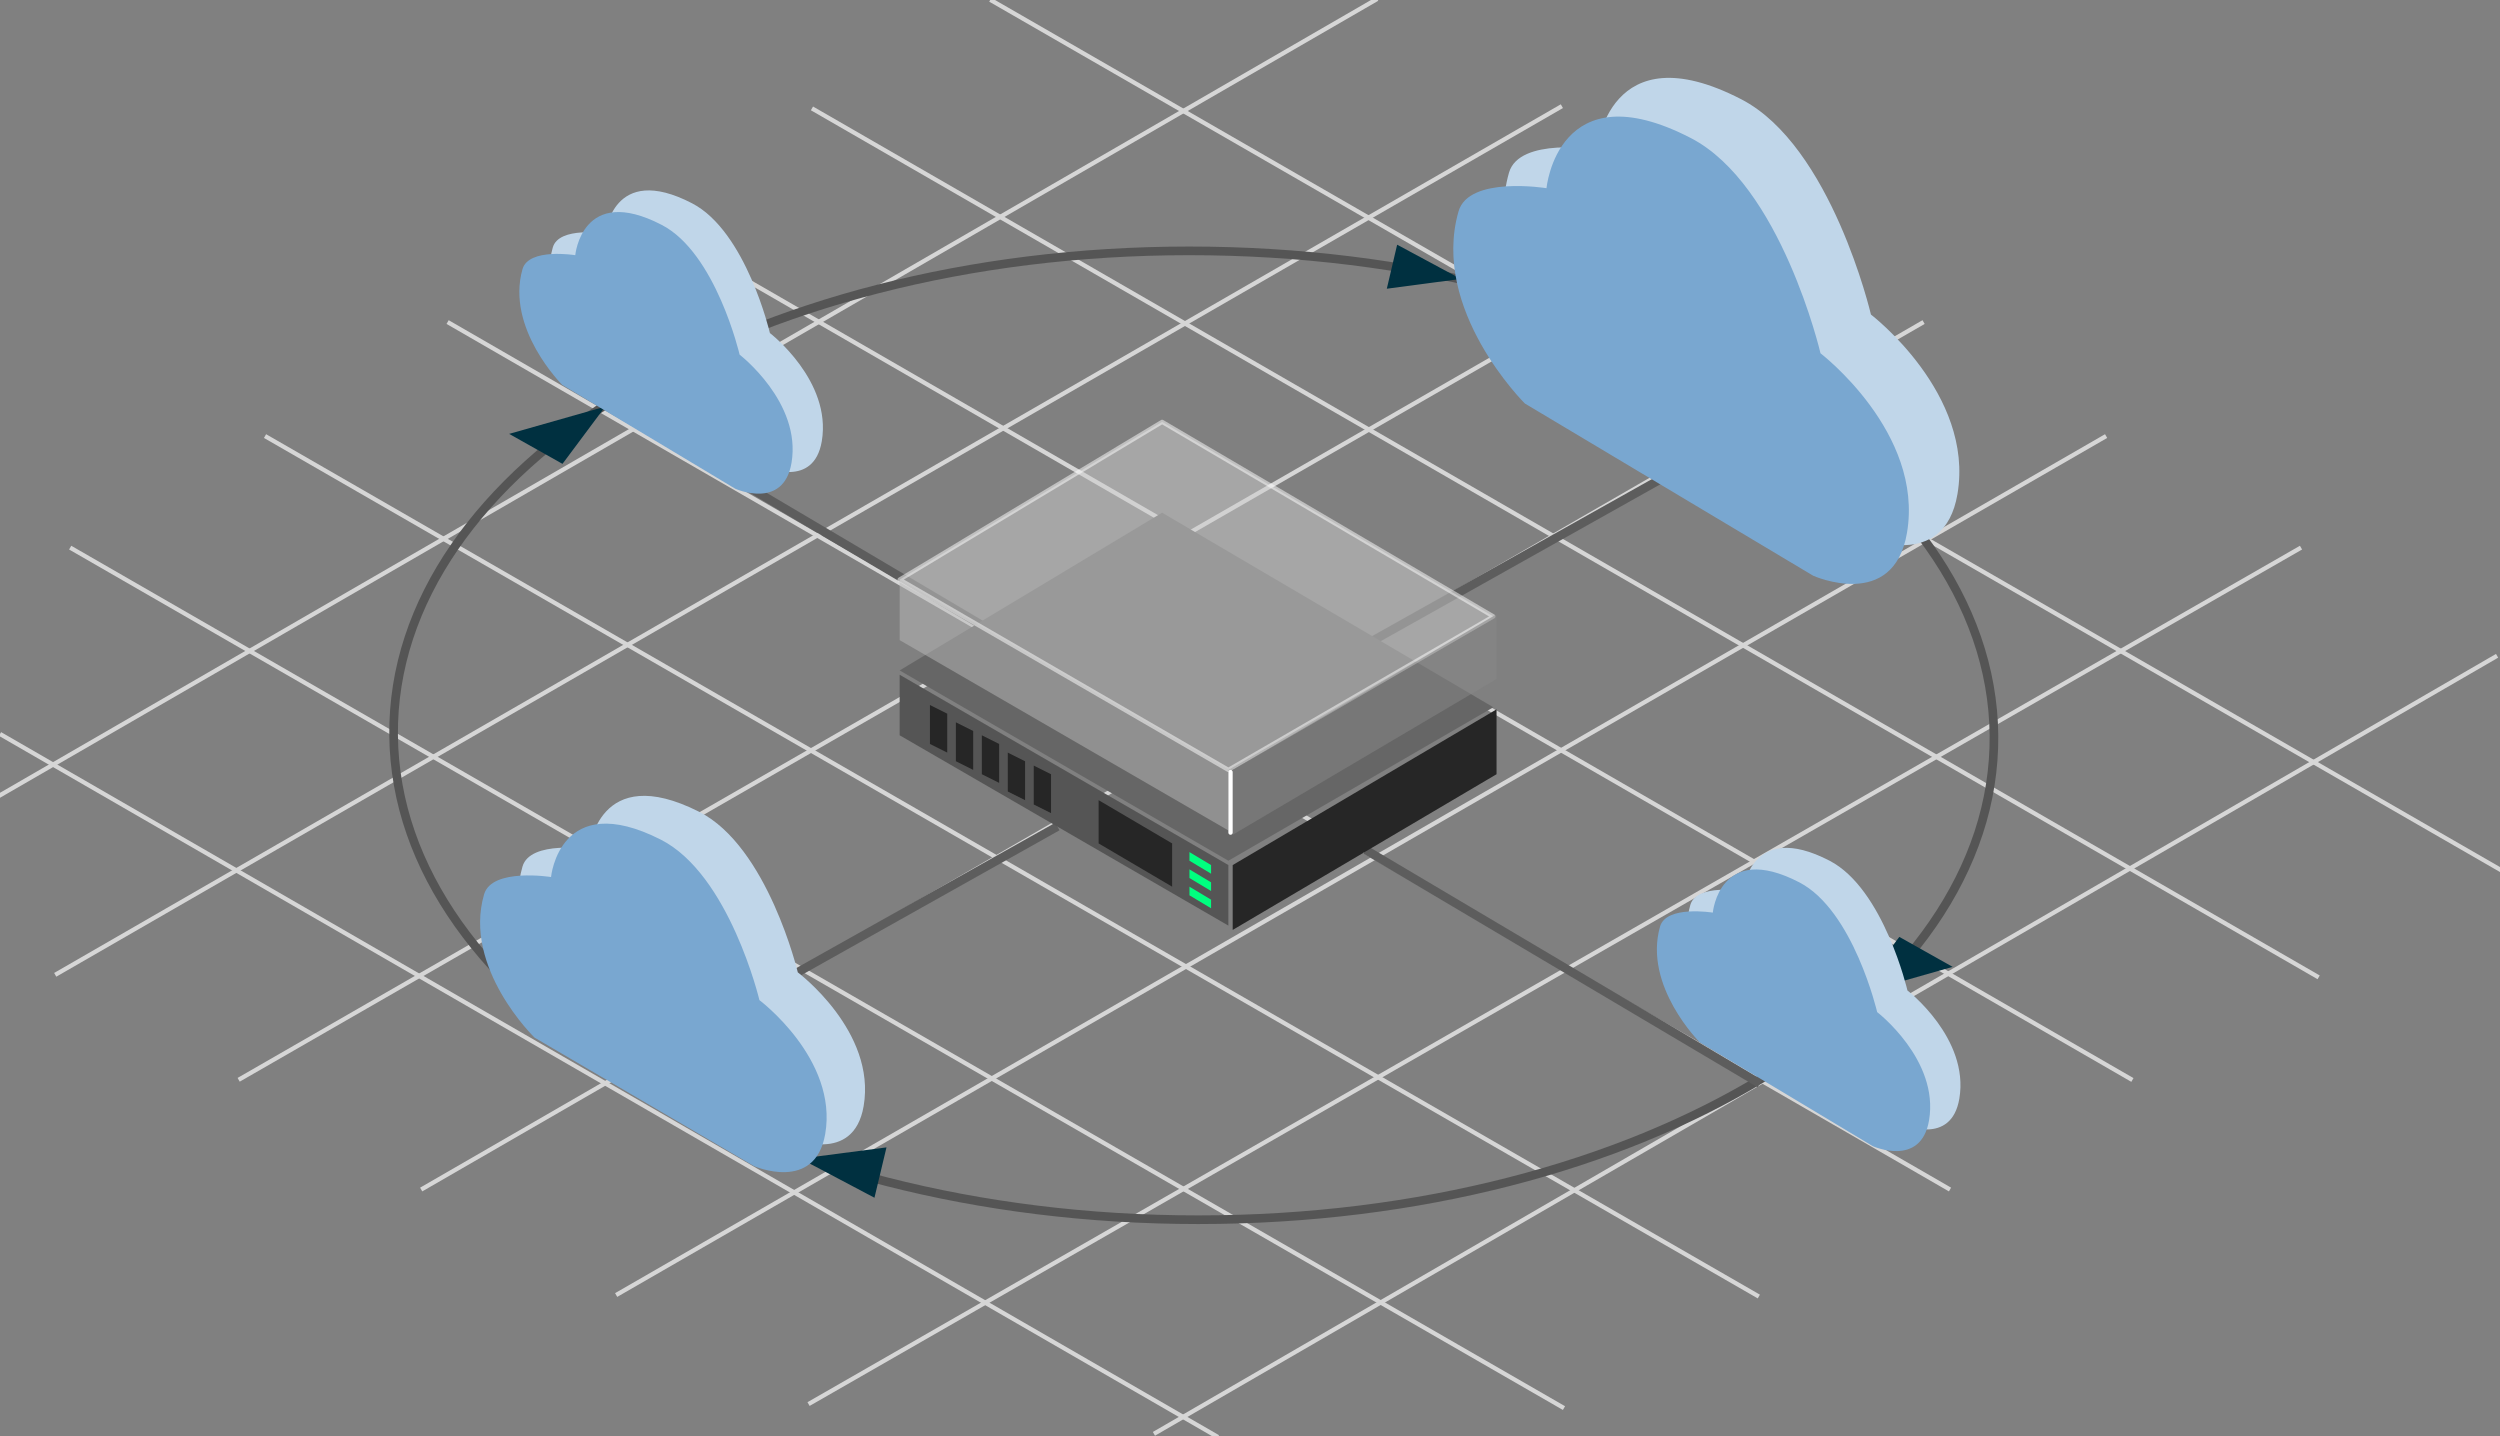 <?xml version="1.0" encoding="utf-8"?>
<!-- Generator: Adobe Illustrator 16.0.0, SVG Export Plug-In . SVG Version: 6.00 Build 0)  -->
<!DOCTYPE svg PUBLIC "-//W3C//DTD SVG 1.1//EN" "http://www.w3.org/Graphics/SVG/1.1/DTD/svg11.dtd">
<svg version="1.1" id="层_1" xmlns="http://www.w3.org/2000/svg" xmlns:xlink="http://www.w3.org/1999/xlink" x="0px" y="0px"
	 width="578px" height="332px" viewBox="0 0 578 332" enable-background="new 0 0 578 332" xml:space="preserve">
<rect x="0" y="0" width="578" height="332" fill="#808080" stroke="none"/>
<g>
	
		<line fill-rule="evenodd" clip-rule="evenodd" fill="none" stroke="#D6D6D6" stroke-linecap="square" stroke-miterlimit="10" x1="0.44" y1="169.95" x2="281.16" y2="332"/>
	
		<line fill-rule="evenodd" clip-rule="evenodd" fill="none" stroke="#D6D6D6" stroke-linecap="square" stroke-miterlimit="10" x1="16.66" y1="126.86" x2="361.16" y2="325.3"/>
	
		<line fill-rule="evenodd" clip-rule="evenodd" fill="none" stroke="#D6D6D6" stroke-linecap="square" stroke-miterlimit="10" x1="61.71" y1="101.07" x2="406.21" y2="299.51"/>
	
		<line fill-rule="evenodd" clip-rule="evenodd" fill="none" stroke="#D6D6D6" stroke-linecap="square" stroke-miterlimit="10" x1="103.92" y1="74.71" x2="450.41" y2="274.77"/>
	
		<line fill-rule="evenodd" clip-rule="evenodd" fill="none" stroke="#D6D6D6" stroke-linecap="square" stroke-miterlimit="10" x1="146.12" y1="49.49" x2="492.58" y2="249.44"/>
	
		<line fill-rule="evenodd" clip-rule="evenodd" fill="none" stroke="#D6D6D6" stroke-linecap="square" stroke-miterlimit="10" x1="188.16" y1="25.31" x2="535.64" y2="225.71"/>
	
		<line fill-rule="evenodd" clip-rule="evenodd" fill="none" stroke="#D6D6D6" stroke-linecap="square" stroke-miterlimit="10" x1="229.39" y1="0.2" x2="578" y2="201.04"/>
	
		<line fill-rule="evenodd" clip-rule="evenodd" fill="none" stroke="#D6D6D6" stroke-linecap="square" stroke-miterlimit="10" x1="576.89" y1="151.87" x2="267.22" y2="331.25"/>
	
		<line fill-rule="evenodd" clip-rule="evenodd" fill="none" stroke="#D6D6D6" stroke-linecap="square" stroke-miterlimit="10" x1="531.56" y1="126.86" x2="187.37" y2="324.37"/>
	
		<line fill-rule="evenodd" clip-rule="evenodd" fill="none" stroke="#D6D6D6" stroke-linecap="square" stroke-miterlimit="10" x1="486.5" y1="101.07" x2="142.89" y2="299.16"/>
	
		<line fill-rule="evenodd" clip-rule="evenodd" fill="none" stroke="#D6D6D6" stroke-linecap="square" stroke-miterlimit="10" x1="444.3" y1="74.71" x2="97.81" y2="274.77"/>
	
		<line fill-rule="evenodd" clip-rule="evenodd" fill="none" stroke="#D6D6D6" stroke-linecap="square" stroke-miterlimit="10" x1="402.1" y1="50.06" x2="55.61" y2="249.4"/>
	
		<line fill-rule="evenodd" clip-rule="evenodd" fill="none" stroke="#D6D6D6" stroke-linecap="square" stroke-miterlimit="10" x1="360.67" y1="24.8" x2="13.2" y2="225.13"/>
	
		<line fill-rule="evenodd" clip-rule="evenodd" fill="none" stroke="#D6D6D6" stroke-linecap="square" stroke-miterlimit="10" x1="317.97" y1="0" x2="0" y2="183.87"/>
</g>
<g>
	
		<path fill-rule="evenodd" clip-rule="evenodd" fill="none" stroke="#555555" stroke-width="2" stroke-linecap="round" stroke-linejoin="round" stroke-miterlimit="10" d="
		M91,170c-0.58-61.86,81.78-112,183.95-112C377.12,58,460.42,108.14,461,170s-81.78,112-183.95,112C174.88,282,91.58,231.86,91,170z
		"/>
	<polygon fill-rule="evenodd" clip-rule="evenodd" fill="#003040" points="139.936,93.995 130.046,107.245 117.716,100.315 	"/>
	<polygon fill-rule="evenodd" clip-rule="evenodd" fill="#003040" points="429.23,229.86 439.12,216.61 451.45,223.54 	"/>
	<polygon fill-rule="evenodd" clip-rule="evenodd" fill="#003040" points="337.73,64.484 323.02,56.574 320.63,66.754 	"/>
	<polygon fill-rule="evenodd" clip-rule="evenodd" fill="#003040" points="185.048,267.871 202.174,276.918 204.957,265.274 	"/>
	
		<line fill-rule="evenodd" clip-rule="evenodd" fill="none" stroke="#5D5D5D" stroke-width="2" stroke-linecap="square" stroke-linejoin="round" stroke-miterlimit="10" x1="145.76" y1="96.47" x2="243" y2="154"/>
	
		<line fill-rule="evenodd" clip-rule="evenodd" fill="none" stroke="#5D5D5D" stroke-width="2" stroke-linecap="square" stroke-linejoin="round" stroke-miterlimit="10" x1="316.54" y1="196.98" x2="406" y2="250"/>
	
		<line fill-rule="evenodd" clip-rule="evenodd" fill="none" stroke="#5D5D5D" stroke-width="2" stroke-linecap="square" stroke-linejoin="round" stroke-miterlimit="10" x1="414.6" y1="93.58" x2="318.5" y2="147.5"/>
	
		<line fill-rule="evenodd" clip-rule="evenodd" fill="none" stroke="#5D5D5D" stroke-width="2" stroke-linecap="square" stroke-linejoin="round" stroke-miterlimit="10" x1="243.6" y1="191.58" x2="147.5" y2="245.5"/>
	<g>
		<path fill-rule="evenodd" clip-rule="evenodd" fill="#C0D6E9" d="M137,84l40,24c0,0,11.15,5,13-6c2.35-13.97-12-25-12-25
			s-5.47-23.5-18-30c-18.46-9.57-20,7-20,7s-10.78-1.76-12.2,3.23C123.89,70.97,137,84,137,84z"/>
		<path fill-rule="evenodd" clip-rule="evenodd" fill="#79A7D0" d="M130,89l40,24c0,0,11.15,5,13-6c2.35-13.97-12-25-12-25
			s-5.47-23.5-18-30c-18.46-9.57-20,7-20,7s-10.78-1.76-12.2,3.23C116.89,75.97,130,89,130,89z"/>
	</g>
	<g>
		<path fill-rule="evenodd" clip-rule="evenodd" fill="#C0D6E9" d="M400,236l40,24c0,0,11.15,5,13-6c2.35-13.97-12-25-12-25
			s-5.47-23.5-18-30c-18.46-9.57-20,7-20,7s-10.78-1.76-12.2,3.23C386.89,222.97,400,236,400,236z"/>
		<path fill-rule="evenodd" clip-rule="evenodd" fill="#79A7D0" d="M393,241l40,24c0,0,11.15,5,13-6c2.35-13.97-12-25-12-25
			s-5.47-23.5-18-30c-18.46-9.57-20,7-20,7s-10.78-1.76-12.2,3.23C379.89,227.97,393,241,393,241z"/>
	</g>
	<g>
		<path fill-rule="evenodd" clip-rule="evenodd" fill="#C0D6E9" d="M364.22,84.34l66.68,39.82c0,0,18.58,8.3,21.67-9.96
			c3.91-23.18-20.01-41.48-20.01-41.48s-9.11-39-30-49.78c-30.77-15.88-33.34,11.62-33.34,11.62s-17.97-2.92-20.34,5.36
			C342.37,62.72,364.22,84.34,364.22,84.34z"/>
		<path fill-rule="evenodd" clip-rule="evenodd" fill="#79A7D0" d="M352.55,93.29l66.68,39.83c0,0,18.59,8.3,21.67-9.96
			c3.91-23.18-20-41.48-20-41.48s-9.12-39-30.01-49.78c-30.77-15.89-33.34,11.61-33.34,11.61s-17.97-2.92-20.34,5.36
			C330.7,71.67,352.55,93.29,352.55,93.29z"/>
	</g>
	<g>
		<path fill-rule="evenodd" clip-rule="evenodd" fill="#C0D6E9" d="M132.47,233.47l50.72,29.7c0,0,14.14,6.19,16.48-7.42
			c2.98-17.29-15.22-30.94-15.22-30.94s-6.93-29.09-22.82-37.13c-23.41-11.84-25.36,8.67-25.36,8.67s-13.67-2.18-15.47,3.99
			C115.84,217.35,132.47,233.47,132.47,233.47z"/>
		<path fill-rule="evenodd" clip-rule="evenodd" fill="#79A7D0" d="M123.59,239.9l50.72,29.7c0,0,14.14,6.19,16.48-7.43
			c2.98-17.29-15.21-30.94-15.21-30.94s-6.94-29.08-22.83-37.12c-23.4-11.85-25.35,8.66-25.35,8.66s-13.68-2.18-15.48,4
			C106.97,223.77,123.59,239.9,123.59,239.9z"/>
	</g>
	<g>
		<polygon fill-rule="evenodd" clip-rule="evenodd" fill="#666666" points="208,155 284,199 345.26,163.52 268.68,118.54 		"/>
		<polygon fill-rule="evenodd" clip-rule="evenodd" fill="#262626" points="285,200 346,164 346,179 285,215 		"/>
		<polygon fill-rule="evenodd" clip-rule="evenodd" fill="#555555" points="208,156 284,200 284,214 208,170 		"/>
		<g>
			<polygon fill-rule="evenodd" clip-rule="evenodd" fill="#262626" points="215,163 219,165 219,174 215,172 			"/>
			<polygon fill-rule="evenodd" clip-rule="evenodd" fill="#262626" points="221,167 225,169 225,178 221,176 			"/>
			<polygon fill-rule="evenodd" clip-rule="evenodd" fill="#262626" points="227,170 231,172 231,181 227,179 			"/>
			<polygon fill-rule="evenodd" clip-rule="evenodd" fill="#262626" points="233,174 237,176 237,185 233,183 			"/>
			<polygon fill-rule="evenodd" clip-rule="evenodd" fill="#262626" points="239,177 243,179 243,188 239,186 			"/>
			<polygon fill-rule="evenodd" clip-rule="evenodd" fill="#262626" points="254,185 271,195 271,205 254,195 			"/>
			<polygon fill-rule="evenodd" clip-rule="evenodd" fill="#00FF7F" points="275,197 280,200 280,202 275,199 			"/>
			<polygon fill-rule="evenodd" clip-rule="evenodd" fill="#00FF7F" points="275,201 280,204 280,206 275,203 			"/>
			<polygon fill-rule="evenodd" clip-rule="evenodd" fill="#00FF7F" points="275,205 280,208 280,210 275,207 			"/>
		</g>
		<polygon opacity="0.5" fill-rule="evenodd" clip-rule="evenodd" fill="#BBBBBB" points="208,134 284,178 284,192 208,148 		"/>
		
			<polygon opacity="0.5" fill-rule="evenodd" clip-rule="evenodd" fill="#CCCCCC" stroke="#FFFFFF" stroke-linecap="round" stroke-linejoin="round" stroke-miterlimit="10" points="
			208,134 284,178 345.26,142.52 268.68,97.54 		"/>
		<polygon opacity="0.5" fill-rule="evenodd" clip-rule="evenodd" fill="#888888" points="285,178 346,142 346,157 285,193 		"/>
		
			<line fill-rule="evenodd" clip-rule="evenodd" fill="none" stroke="#FFFFFF" stroke-linecap="round" stroke-linejoin="round" stroke-miterlimit="10" x1="284.5" y1="178.5" x2="284.5" y2="192.5"/>
	</g>
</g>
</svg>
